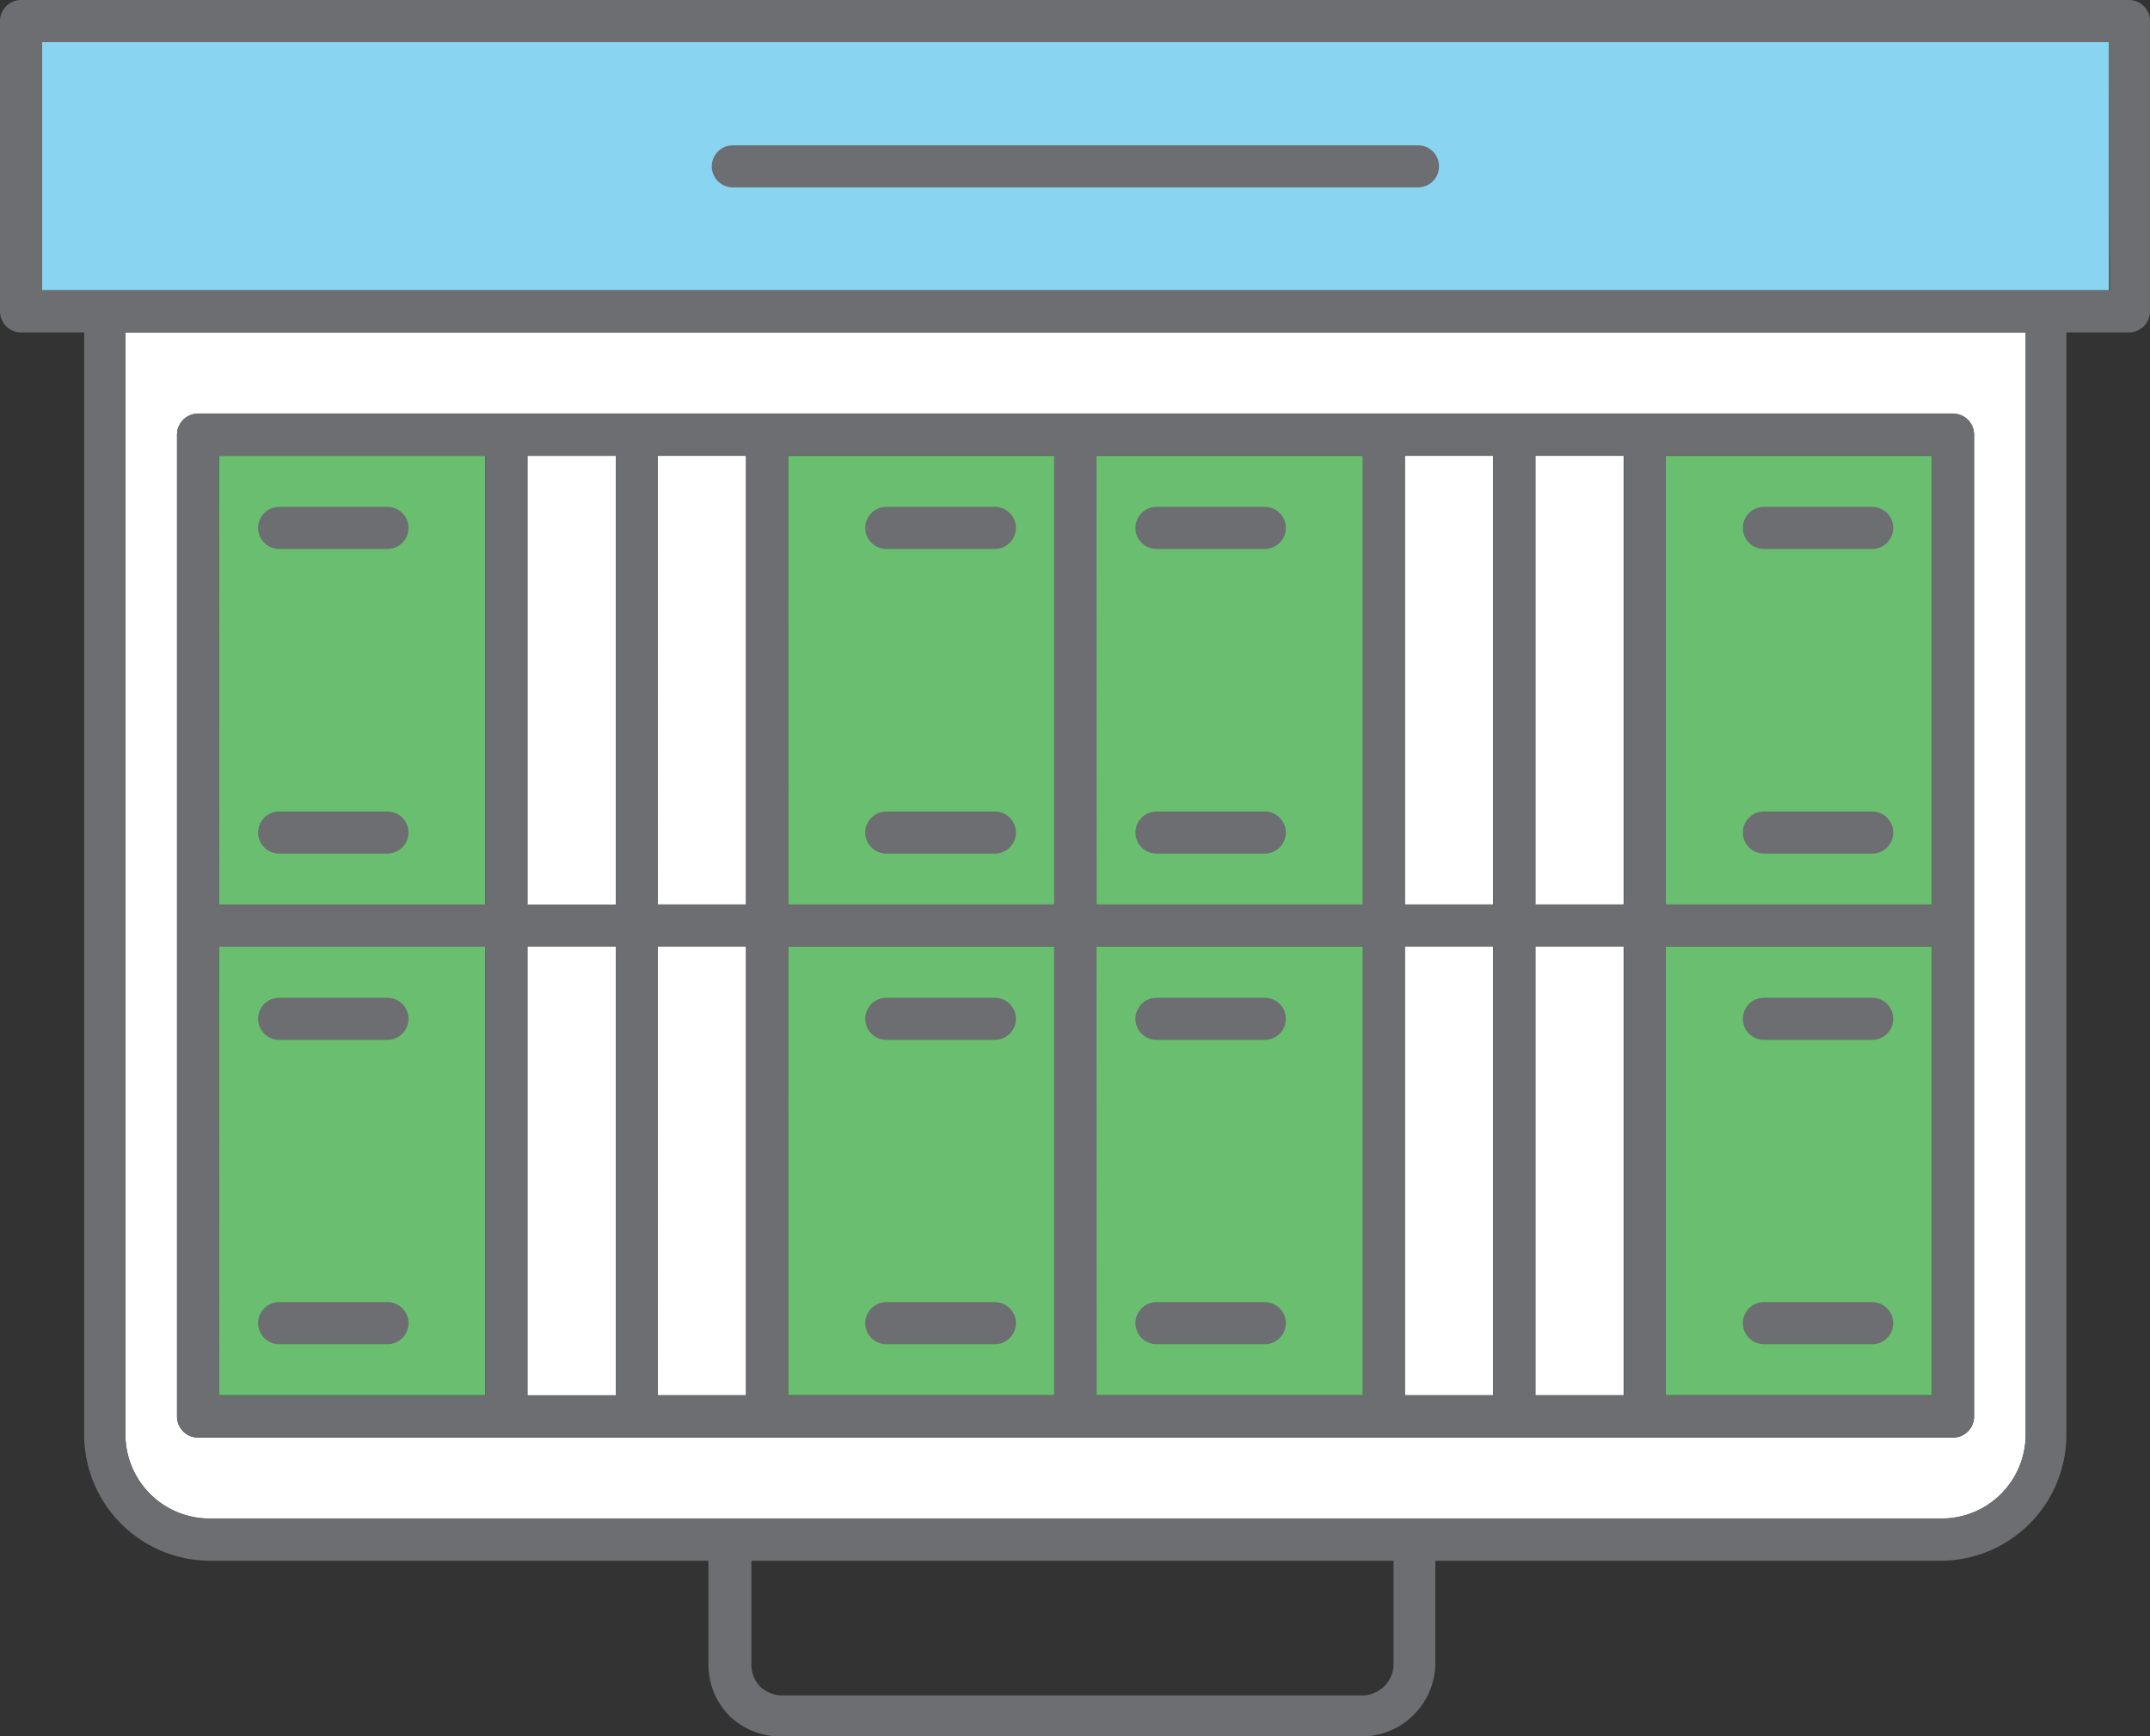 <svg xmlns="http://www.w3.org/2000/svg" viewBox="0 -4.76837158203125e-7 76.631 61.901"><rect x="0" y="-4.76837158203125e-7" width="76.631" height="61.901" fill="#333333" stroke="none"/><title>Depositphotos_103092084_45_ic</title><g data-name="Layer 2"><g data-name="Layer 1"><path fill="#89d4f0" fill-rule="evenodd" d="M75.17 1.5H1.5v8.85h73.67V1.5z"/><path d="M7.47 54.14H69.2a3 3 0 0 0 2.12-.88 3 3 0 0 0 .88-2.12V11.85H4.47v39.29a3 3 0 0 0 3 3zm-.41-39.39h62.55a.75.75 0 0 1 .75.75v35a.75.75 0 0 1-.75.75H7.06a.75.75 0 0 1-.75-.75v-35a.75.75 0 0 1 .75-.75z" fill="#fff" fill-rule="evenodd"/><path fill="#69bf6f" d="M28.09 33.74h9.49v16h-9.49z"/><path fill="#69bf6f" d="M28.09 16.25h9.49v16h-9.49z"/><path fill="#fff" d="M23.44 16.25h3.15v16h-3.15z"/><path fill="#fff" d="M23.44 33.74h3.15v16h-3.15z"/><path fill="#fff" d="M18.8 33.74h3.15v16H18.8z"/><path fill="#fff" d="M18.8 16.25h3.15v16H18.8z"/><path fill="#69bf6f" d="M39.08 16.25h9.5v16h-9.5z"/><path fill="#69bf6f" d="M39.08 33.74h9.5v16h-9.5z"/><path fill="#69bf6f" d="M59.37 33.74h9.49v16h-9.49z"/><path fill="#69bf6f" d="M59.37 16.25h9.49v16h-9.49z"/><path fill="#fff" d="M54.72 16.25h3.15v16h-3.15z"/><path fill="#fff" d="M54.72 33.74h3.15v16h-3.15z"/><path fill="#fff" d="M50.07 33.74h3.15v16h-3.15z"/><path fill="#fff" d="M50.07 16.25h3.15v16h-3.15z"/><path fill="#69bf6f" d="M7.8 16.25h9.5v16H7.8z"/><path fill="#69bf6f" d="M7.8 33.74h9.5v16H7.8z"/><path d="M45.09 35.57h-3.87a.75.75 0 1 0 0 1.5h3.86a.75.75 0 1 0 0-1.5z" fill="#6d6e71"/><path d="M45.09 46.42h-3.87a.75.75 0 1 0 0 1.5h3.86a.75.75 0 1 0 0-1.5z" fill="#6d6e71"/><path d="M35.45 28.93h-3.86a.75.75 0 0 0 0 1.5h3.87a.75.75 0 0 0 0-1.5z" fill="#6d6e71"/><path d="M35.45 46.42h-3.86a.75.75 0 0 0 0 1.5h3.87a.75.75 0 0 0 0-1.5z" fill="#6d6e71"/><path d="M35.45 18.07h-3.86a.75.75 0 0 0 0 1.5h3.87a.75.75 0 0 0 0-1.5z" fill="#6d6e71"/><path d="M45.09 18.07h-3.87a.75.75 0 1 0 0 1.5h3.86a.75.75 0 1 0 0-1.5z" fill="#6d6e71"/><path d="M66.73 18.07h-3.86a.75.75 0 1 0 0 1.5h3.86a.75.75 0 1 0 0-1.5z" fill="#6d6e71"/><path d="M45.09 28.93h-3.87a.75.75 0 1 0 0 1.5h3.86a.75.75 0 0 0 0-1.5z" fill="#6d6e71"/><path d="M66.73 28.93h-3.86a.75.75 0 1 0 0 1.5h3.86a.75.75 0 1 0 0-1.5z" fill="#6d6e71"/><path d="M35.45 35.57h-3.86a.75.75 0 0 0 0 1.5h3.87a.75.75 0 0 0 0-1.5z" fill="#6d6e71"/><path d="M66.73 35.57h-3.86a.75.75 0 1 0 0 1.5h3.86a.75.75 0 1 0 0-1.5z" fill="#6d6e71"/><path d="M66.73 46.42h-3.86a.75.75 0 1 0 0 1.5h3.86a.75.75 0 1 0 0-1.5z" fill="#6d6e71"/><path d="M13.81 28.93H9.95a.75.75 0 1 0 0 1.5h3.86a.75.75 0 0 0 0-1.5z" fill="#6d6e71"/><path d="M7.06 51.24h62.55a.75.75 0 0 0 .75-.75v-35a.75.75 0 0 0-.75-.75H7.06a.75.75 0 0 0-.75.75v35a.75.75 0 0 0 .75.75zm52.31-35h9.49v16h-9.49zm0 17.5h9.49v16h-9.49zm-4.64-17.5h3.15v16h-3.15zm0 17.5h3.15v16h-3.15zm-4.65-17.5h3.15v16h-3.15zm0 17.5h3.15v16h-3.15zm-11-17.5h9.49v16h-9.48zm0 17.5h9.49v16h-9.48zm-11-17.5h9.49v16h-9.48zm0 17.5h9.49v16h-9.48zm-4.64-17.5h3.15v16h-3.14zm0 17.5h3.15v16h-3.14zM18.8 16.25h3.15v16H18.8zm0 17.5h3.15v16H18.8zm-11-17.5h9.5v16H7.81zm0 17.5h9.5v16H7.81z" fill="#6d6e71"/><path d="M13.81 35.57H9.95a.75.75 0 1 0 0 1.5h3.86a.75.75 0 1 0 0-1.5z" fill="#6d6e71"/><path d="M13.81 18.07H9.95a.75.75 0 1 0 0 1.5h3.86a.75.75 0 1 0 0-1.5z" fill="#6d6e71"/><path d="M13.81 46.42H9.95a.75.75 0 1 0 0 1.5h3.86a.75.75 0 1 0 0-1.5z" fill="#6d6e71"/><path d="M75.92 0H.75A.75.75 0 0 0 0 .75V11.1a.75.75 0 0 0 .75.75H3v39.29a4.5 4.5 0 0 0 4.5 4.5h17.75v3.68a2.6 2.6 0 0 0 .75 1.85 2.6 2.6 0 0 0 1.81.73h20.73a2.6 2.6 0 0 0 1.85-.77 2.63 2.63 0 0 0 .77-1.85v-3.64h18a4.5 4.5 0 0 0 3.18-1.32 4.5 4.5 0 0 0 1.31-3.17v-39.3h2.23a.75.75 0 0 0 .75-.75V.75a.75.75 0 0 0-.71-.75zM49.67 59.32a1.12 1.12 0 0 1-1.12 1.12H27.88a1.13 1.13 0 0 1-.77-.3 1.12 1.12 0 0 1-.33-.79v-3.71h22.89zm22.53-8.18a3 3 0 0 1-.88 2.12 3 3 0 0 1-2.12.87H7.47a3 3 0 0 1-3-3V11.85H72.2zm3-40.79H1.5V1.5h73.67z" fill="#6d6e71"/><path d="M26.12 6.68h24.42a.75.75 0 0 0 0-1.5H26.12a.75.75 0 0 0 0 1.5z" fill="#6d6e71"/></g></g></svg>